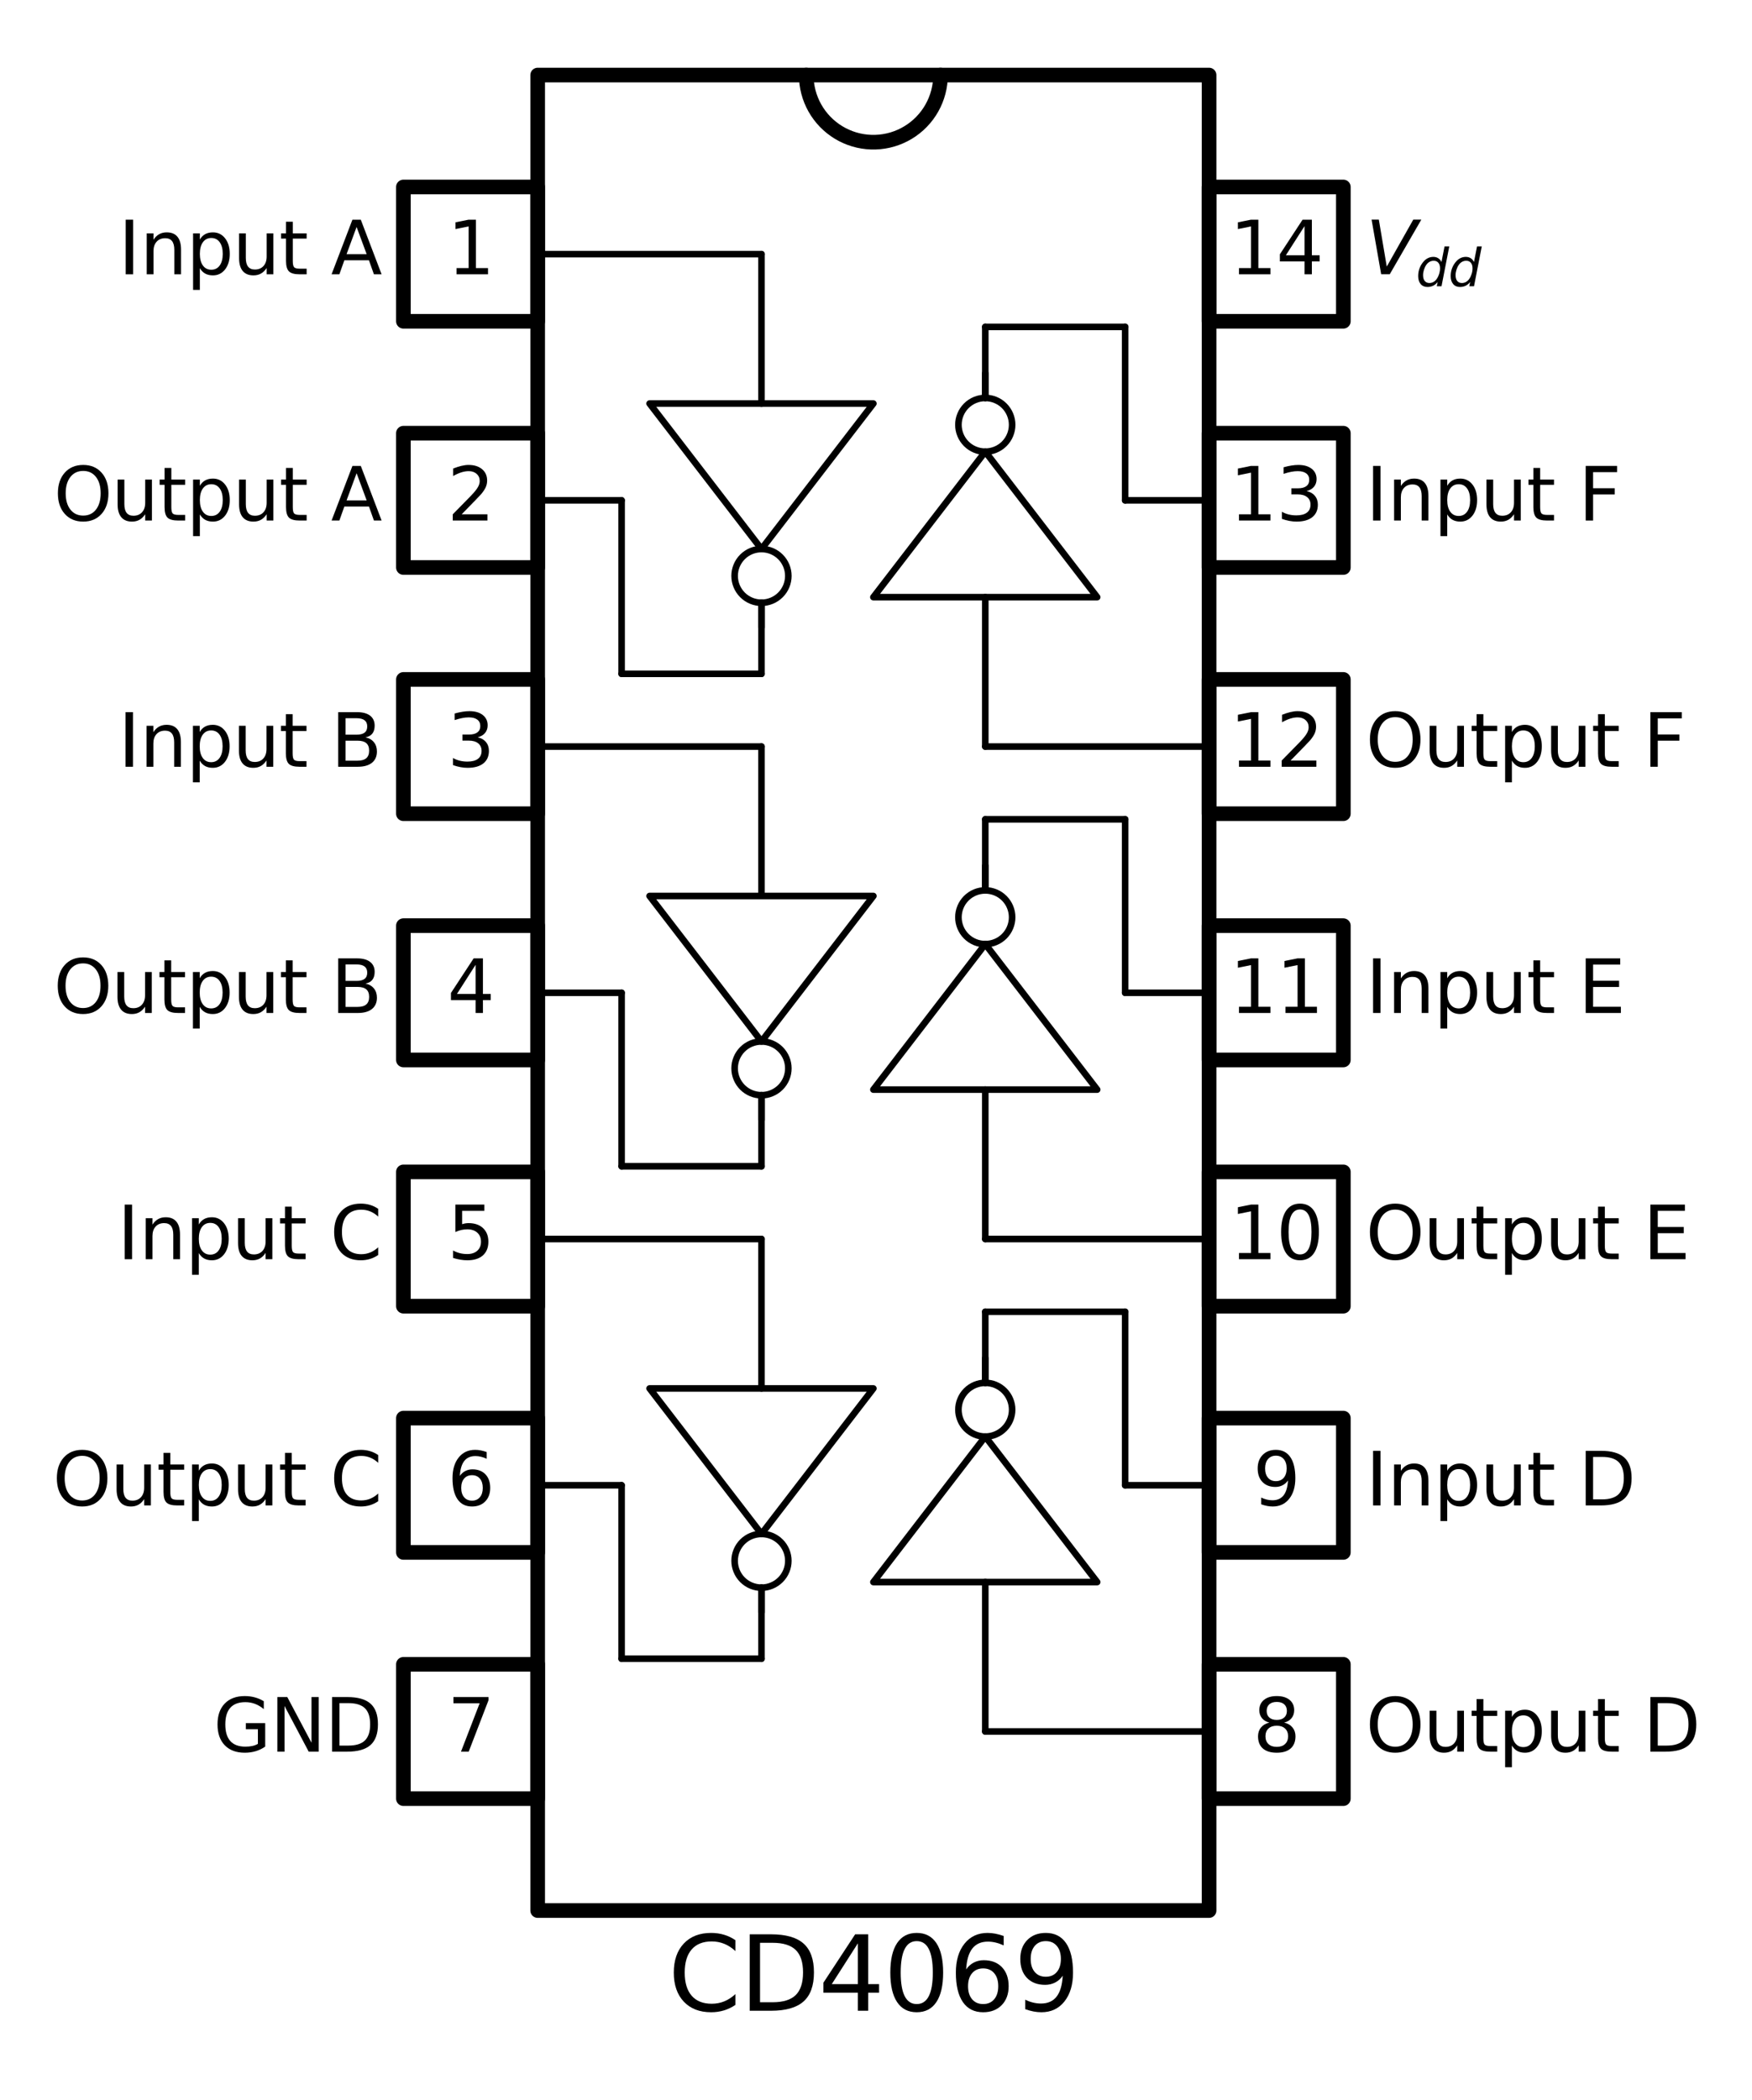 <?xml version="1.0" encoding="utf-8" standalone="no"?>
<!DOCTYPE svg PUBLIC "-//W3C//DTD SVG 1.1//EN"
  "http://www.w3.org/Graphics/SVG/1.1/DTD/svg11.dtd">
<svg height="287.08pt" version="1.1" viewBox="0 0 239.551 287.08" width="239.551pt" xmlns="http://www.w3.org/2000/svg" xmlns:xlink="http://www.w3.org/1999/xlink">
 <defs>
  <style type="text/css">*{stroke-linecap:butt;stroke-linejoin:round;}</style>
 </defs>
 <g id="figure_1">
  <g id="patch_1">
   <path d="M 0 287.08 
L 239.551 287.08 
L 239.551 0 
L 0 0 
z
" style="fill:none;"/>
  </g>
  <g id="axes_1">
   <g id="patch_2">
    <path clip-path="url(#p010626ac17)" d="M 73.517 261.18 
L 165.317 261.18 
L 165.317 10.26 
L 73.517 10.26 
z
" style="fill:none;stroke:#000000;stroke-linecap:round;stroke-width:2;"/>
   </g>
   <g id="patch_3">
    <path clip-path="url(#p010626ac17)" d="M 73.517 245.88 
L 73.517 227.52 
L 55.157 227.52 
L 55.157 245.88 
z
" style="fill:none;stroke:#000000;stroke-linecap:round;stroke-width:2;"/>
   </g>
   <g id="patch_4">
    <path clip-path="url(#p010626ac17)" d="M 165.317 245.88 
L 165.317 227.52 
L 183.677 227.52 
L 183.677 245.88 
z
" style="fill:none;stroke:#000000;stroke-linecap:round;stroke-width:2;"/>
   </g>
   <g id="patch_5">
    <path clip-path="url(#p010626ac17)" d="M 73.517 212.22 
L 73.517 193.86 
L 55.157 193.86 
L 55.157 212.22 
z
" style="fill:none;stroke:#000000;stroke-linecap:round;stroke-width:2;"/>
   </g>
   <g id="patch_6">
    <path clip-path="url(#p010626ac17)" d="M 165.317 212.22 
L 165.317 193.86 
L 183.677 193.86 
L 183.677 212.22 
z
" style="fill:none;stroke:#000000;stroke-linecap:round;stroke-width:2;"/>
   </g>
   <g id="patch_7">
    <path clip-path="url(#p010626ac17)" d="M 73.517 178.56 
L 73.517 160.2 
L 55.157 160.2 
L 55.157 178.56 
z
" style="fill:none;stroke:#000000;stroke-linecap:round;stroke-width:2;"/>
   </g>
   <g id="patch_8">
    <path clip-path="url(#p010626ac17)" d="M 165.317 178.56 
L 165.317 160.2 
L 183.677 160.2 
L 183.677 178.56 
z
" style="fill:none;stroke:#000000;stroke-linecap:round;stroke-width:2;"/>
   </g>
   <g id="patch_9">
    <path clip-path="url(#p010626ac17)" d="M 73.517 144.9 
L 73.517 126.54 
L 55.157 126.54 
L 55.157 144.9 
z
" style="fill:none;stroke:#000000;stroke-linecap:round;stroke-width:2;"/>
   </g>
   <g id="patch_10">
    <path clip-path="url(#p010626ac17)" d="M 165.317 144.9 
L 165.317 126.54 
L 183.677 126.54 
L 183.677 144.9 
z
" style="fill:none;stroke:#000000;stroke-linecap:round;stroke-width:2;"/>
   </g>
   <g id="patch_11">
    <path clip-path="url(#p010626ac17)" d="M 73.517 111.24 
L 73.517 92.88 
L 55.157 92.88 
L 55.157 111.24 
z
" style="fill:none;stroke:#000000;stroke-linecap:round;stroke-width:2;"/>
   </g>
   <g id="patch_12">
    <path clip-path="url(#p010626ac17)" d="M 165.317 111.24 
L 165.317 92.88 
L 183.677 92.88 
L 183.677 111.24 
z
" style="fill:none;stroke:#000000;stroke-linecap:round;stroke-width:2;"/>
   </g>
   <g id="patch_13">
    <path clip-path="url(#p010626ac17)" d="M 73.517 77.58 
L 73.517 59.22 
L 55.157 59.22 
L 55.157 77.58 
z
" style="fill:none;stroke:#000000;stroke-linecap:round;stroke-width:2;"/>
   </g>
   <g id="patch_14">
    <path clip-path="url(#p010626ac17)" d="M 165.317 77.58 
L 165.317 59.22 
L 183.677 59.22 
L 183.677 77.58 
z
" style="fill:none;stroke:#000000;stroke-linecap:round;stroke-width:2;"/>
   </g>
   <g id="patch_15">
    <path clip-path="url(#p010626ac17)" d="M 73.517 43.92 
L 73.517 25.56 
L 55.157 25.56 
L 55.157 43.92 
z
" style="fill:none;stroke:#000000;stroke-linecap:round;stroke-width:2;"/>
   </g>
   <g id="patch_16">
    <path clip-path="url(#p010626ac17)" d="M 165.317 43.92 
L 165.317 25.56 
L 183.677 25.56 
L 183.677 43.92 
z
" style="fill:none;stroke:#000000;stroke-linecap:round;stroke-width:2;"/>
   </g>
   <g id="patch_17">
    <path clip-path="url(#p010626ac17)" d="M 104.117 82.4 
C 105.091 82.4 106.025 82.013 106.713 81.324 
C 107.402 80.635 107.789 79.701 107.789 78.728 
C 107.789 77.754 107.402 76.82 106.713 76.131 
C 106.025 75.442 105.091 75.055 104.117 75.055 
C 103.143 75.055 102.209 75.442 101.52 76.131 
C 100.832 76.82 100.445 77.754 100.445 78.728 
C 100.445 79.701 100.832 80.635 101.52 81.324 
C 102.209 82.013 103.143 82.4 104.117 82.4 
z
" style="fill:none;stroke:#000000;stroke-linejoin:miter;stroke-width:0.9;"/>
   </g>
   <g id="patch_18">
    <path clip-path="url(#p010626ac17)" d="M 104.117 149.72 
C 105.091 149.72 106.025 149.333 106.713 148.644 
C 107.402 147.955 107.789 147.021 107.789 146.048 
C 107.789 145.074 107.402 144.14 106.713 143.451 
C 106.025 142.762 105.091 142.375 104.117 142.375 
C 103.143 142.375 102.209 142.762 101.52 143.451 
C 100.832 144.14 100.445 145.074 100.445 146.048 
C 100.445 147.021 100.832 147.955 101.52 148.644 
C 102.209 149.333 103.143 149.72 104.117 149.72 
z
" style="fill:none;stroke:#000000;stroke-linejoin:miter;stroke-width:0.9;"/>
   </g>
   <g id="patch_19">
    <path clip-path="url(#p010626ac17)" d="M 104.117 217.04 
C 105.091 217.04 106.025 216.653 106.713 215.964 
C 107.402 215.275 107.789 214.341 107.789 213.368 
C 107.789 212.394 107.402 211.46 106.713 210.771 
C 106.025 210.082 105.091 209.696 104.117 209.696 
C 103.143 209.696 102.209 210.082 101.52 210.771 
C 100.832 211.46 100.445 212.394 100.445 213.368 
C 100.445 214.341 100.832 215.275 101.52 215.964 
C 102.209 216.653 103.143 217.04 104.117 217.04 
z
" style="fill:none;stroke:#000000;stroke-linejoin:miter;stroke-width:0.9;"/>
   </g>
   <g id="patch_20">
    <path clip-path="url(#p010626ac17)" d="M 134.717 196.385 
C 135.691 196.385 136.625 195.998 137.313 195.309 
C 138.002 194.62 138.389 193.686 138.389 192.713 
C 138.389 191.739 138.002 190.805 137.313 190.116 
C 136.625 189.427 135.691 189.041 134.717 189.041 
C 133.743 189.041 132.809 189.427 132.12 190.116 
C 131.432 190.805 131.045 191.739 131.045 192.713 
C 131.045 193.686 131.432 194.62 132.12 195.309 
C 132.809 195.998 133.743 196.385 134.717 196.385 
z
" style="fill:none;stroke:#000000;stroke-linejoin:miter;stroke-width:0.9;"/>
   </g>
   <g id="patch_21">
    <path clip-path="url(#p010626ac17)" d="M 134.717 129.065 
C 135.691 129.065 136.625 128.678 137.313 127.989 
C 138.002 127.3 138.389 126.366 138.389 125.392 
C 138.389 124.419 138.002 123.485 137.313 122.796 
C 136.625 122.107 135.691 121.721 134.717 121.721 
C 133.743 121.721 132.809 122.107 132.12 122.796 
C 131.432 123.485 131.045 124.419 131.045 125.392 
C 131.045 126.366 131.432 127.3 132.12 127.989 
C 132.809 128.678 133.743 129.065 134.717 129.065 
z
" style="fill:none;stroke:#000000;stroke-linejoin:miter;stroke-width:0.9;"/>
   </g>
   <g id="patch_22">
    <path clip-path="url(#p010626ac17)" d="M 134.717 61.745 
C 135.691 61.745 136.625 61.358 137.313 60.669 
C 138.002 59.98 138.389 59.046 138.389 58.072 
C 138.389 57.099 138.002 56.165 137.313 55.476 
C 136.625 54.787 135.691 54.401 134.717 54.401 
C 133.743 54.401 132.809 54.787 132.12 55.476 
C 131.432 56.165 131.045 57.099 131.045 58.072 
C 131.045 59.046 131.432 59.98 132.12 60.669 
C 132.809 61.358 133.743 61.745 134.717 61.745 
z
" style="fill:none;stroke:#000000;stroke-linejoin:miter;stroke-width:0.9;"/>
   </g>
   <g id="line2d_1">
    <path clip-path="url(#p010626ac17)" d="M 110.237 10.26 
L 110.256 10.848 
L 110.312 11.434 
L 110.406 12.015 
L 110.537 12.589 
L 110.705 13.153 
L 110.908 13.705 
L 111.146 14.243 
L 111.418 14.765 
L 111.723 15.268 
L 112.06 15.751 
L 112.427 16.211 
L 112.822 16.646 
L 113.245 17.056 
L 113.693 17.437 
L 114.165 17.789 
L 114.658 18.11 
L 115.171 18.399 
L 115.701 18.654 
L 116.246 18.875 
L 116.805 19.061 
L 117.374 19.21 
L 117.952 19.322 
L 118.535 19.398 
L 119.123 19.435 
L 119.711 19.435 
L 120.298 19.398 
L 120.882 19.322 
L 121.46 19.21 
L 122.029 19.061 
L 122.587 18.875 
L 123.133 18.654 
L 123.663 18.399 
L 124.176 18.11 
L 124.669 17.789 
L 125.141 17.437 
L 125.589 17.056 
L 126.011 16.646 
L 126.407 16.211 
L 126.774 15.751 
L 127.111 15.268 
L 127.416 14.765 
L 127.688 14.243 
L 127.926 13.705 
L 128.129 13.153 
L 128.297 12.589 
L 128.428 12.015 
L 128.522 11.434 
L 128.578 10.848 
L 128.597 10.26 
" style="fill:none;stroke:#000000;stroke-linecap:round;stroke-width:2;"/>
   </g>
   <g id="line2d_2">
    <path clip-path="url(#p010626ac17)" d="M 73.517 34.74 
L 88.817 34.74 
L 104.117 34.74 
" style="fill:none;stroke:#000000;stroke-linecap:round;stroke-width:0.9;"/>
   </g>
   <g id="line2d_3">
    <path clip-path="url(#p010626ac17)" d="M 104.117 34.74 
L 104.117 44.456 
L 104.117 55.166 
M 104.117 82.4 
L 104.117 92.115 
" style="fill:none;stroke:#000000;stroke-linecap:round;stroke-width:0.9;"/>
   </g>
   <g id="line2d_4">
    <path clip-path="url(#p010626ac17)" d="M 104.117 82.4 
L 104.117 85.766 
" style="fill:none;stroke:#000000;stroke-linecap:round;stroke-width:0.9;"/>
   </g>
   <g id="line2d_5">
    <path clip-path="url(#p010626ac17)" d="M 104.117 55.166 
L 88.817 55.166 
L 104.117 75.055 
L 119.417 55.166 
L 104.117 55.166 
" style="fill:none;stroke:#000000;stroke-linecap:round;stroke-width:0.9;"/>
   </g>
   <g id="line2d_6">
    <path clip-path="url(#p010626ac17)" d="M 104.117 92.115 
L 94.554 92.115 
L 84.992 92.115 
" style="fill:none;stroke:#000000;stroke-linecap:round;stroke-width:0.9;"/>
   </g>
   <g id="line2d_7">
    <path clip-path="url(#p010626ac17)" d="M 84.992 92.115 
L 84.992 80.257 
L 84.992 68.4 
" style="fill:none;stroke:#000000;stroke-linecap:round;stroke-width:0.9;"/>
   </g>
   <g id="line2d_8">
    <path clip-path="url(#p010626ac17)" d="M 84.992 68.4 
L 79.254 68.4 
L 73.517 68.4 
" style="fill:none;stroke:#000000;stroke-linecap:round;stroke-width:0.9;"/>
   </g>
   <g id="line2d_9">
    <path clip-path="url(#p010626ac17)" d="M 73.517 102.06 
L 88.817 102.06 
L 104.117 102.06 
" style="fill:none;stroke:#000000;stroke-linecap:round;stroke-width:0.9;"/>
   </g>
   <g id="line2d_10">
    <path clip-path="url(#p010626ac17)" d="M 104.117 102.06 
L 104.117 111.775 
L 104.117 122.486 
M 104.117 149.72 
L 104.117 159.435 
" style="fill:none;stroke:#000000;stroke-linecap:round;stroke-width:0.9;"/>
   </g>
   <g id="line2d_11">
    <path clip-path="url(#p010626ac17)" d="M 104.117 149.72 
L 104.117 153.085 
" style="fill:none;stroke:#000000;stroke-linecap:round;stroke-width:0.9;"/>
   </g>
   <g id="line2d_12">
    <path clip-path="url(#p010626ac17)" d="M 104.117 122.486 
L 88.817 122.486 
L 104.117 142.375 
L 119.417 122.486 
L 104.117 122.486 
" style="fill:none;stroke:#000000;stroke-linecap:round;stroke-width:0.9;"/>
   </g>
   <g id="line2d_13">
    <path clip-path="url(#p010626ac17)" d="M 104.117 159.435 
L 94.554 159.435 
L 84.992 159.435 
" style="fill:none;stroke:#000000;stroke-linecap:round;stroke-width:0.9;"/>
   </g>
   <g id="line2d_14">
    <path clip-path="url(#p010626ac17)" d="M 84.992 159.435 
L 84.992 147.577 
L 84.992 135.72 
" style="fill:none;stroke:#000000;stroke-linecap:round;stroke-width:0.9;"/>
   </g>
   <g id="line2d_15">
    <path clip-path="url(#p010626ac17)" d="M 84.992 135.72 
L 79.254 135.72 
L 73.517 135.72 
" style="fill:none;stroke:#000000;stroke-linecap:round;stroke-width:0.9;"/>
   </g>
   <g id="line2d_16">
    <path clip-path="url(#p010626ac17)" d="M 73.517 169.38 
L 88.817 169.38 
L 104.117 169.38 
" style="fill:none;stroke:#000000;stroke-linecap:round;stroke-width:0.9;"/>
   </g>
   <g id="line2d_17">
    <path clip-path="url(#p010626ac17)" d="M 104.117 169.38 
L 104.117 179.095 
L 104.117 189.805 
M 104.117 217.04 
L 104.117 226.755 
" style="fill:none;stroke:#000000;stroke-linecap:round;stroke-width:0.9;"/>
   </g>
   <g id="line2d_18">
    <path clip-path="url(#p010626ac17)" d="M 104.117 217.04 
L 104.117 220.405 
" style="fill:none;stroke:#000000;stroke-linecap:round;stroke-width:0.9;"/>
   </g>
   <g id="line2d_19">
    <path clip-path="url(#p010626ac17)" d="M 104.117 189.805 
L 88.817 189.805 
L 104.117 209.696 
L 119.417 189.805 
L 104.117 189.805 
" style="fill:none;stroke:#000000;stroke-linecap:round;stroke-width:0.9;"/>
   </g>
   <g id="line2d_20">
    <path clip-path="url(#p010626ac17)" d="M 104.117 226.755 
L 94.554 226.755 
L 84.992 226.755 
" style="fill:none;stroke:#000000;stroke-linecap:round;stroke-width:0.9;"/>
   </g>
   <g id="line2d_21">
    <path clip-path="url(#p010626ac17)" d="M 84.992 226.755 
L 84.992 214.898 
L 84.992 203.04 
" style="fill:none;stroke:#000000;stroke-linecap:round;stroke-width:0.9;"/>
   </g>
   <g id="line2d_22">
    <path clip-path="url(#p010626ac17)" d="M 84.992 203.04 
L 79.254 203.04 
L 73.517 203.04 
" style="fill:none;stroke:#000000;stroke-linecap:round;stroke-width:0.9;"/>
   </g>
   <g id="line2d_23">
    <path clip-path="url(#p010626ac17)" d="M 165.317 236.7 
L 150.017 236.7 
L 134.717 236.7 
" style="fill:none;stroke:#000000;stroke-linecap:round;stroke-width:0.9;"/>
   </g>
   <g id="line2d_24">
    <path clip-path="url(#p010626ac17)" d="M 134.717 236.7 
L 134.717 226.984 
L 134.717 216.274 
M 134.717 189.041 
L 134.717 179.325 
" style="fill:none;stroke:#000000;stroke-linecap:round;stroke-width:0.9;"/>
   </g>
   <g id="line2d_25">
    <path clip-path="url(#p010626ac17)" d="M 134.717 189.041 
L 134.717 185.674 
" style="fill:none;stroke:#000000;stroke-linecap:round;stroke-width:0.9;"/>
   </g>
   <g id="line2d_26">
    <path clip-path="url(#p010626ac17)" d="M 134.717 216.274 
L 150.017 216.274 
L 134.717 196.385 
L 119.417 216.274 
L 134.717 216.274 
" style="fill:none;stroke:#000000;stroke-linecap:round;stroke-width:0.9;"/>
   </g>
   <g id="line2d_27">
    <path clip-path="url(#p010626ac17)" d="M 134.717 179.325 
L 144.279 179.325 
L 153.842 179.325 
" style="fill:none;stroke:#000000;stroke-linecap:round;stroke-width:0.9;"/>
   </g>
   <g id="line2d_28">
    <path clip-path="url(#p010626ac17)" d="M 153.842 179.325 
L 153.842 191.183 
L 153.842 203.04 
" style="fill:none;stroke:#000000;stroke-linecap:round;stroke-width:0.9;"/>
   </g>
   <g id="line2d_29">
    <path clip-path="url(#p010626ac17)" d="M 153.842 203.04 
L 159.579 203.04 
L 165.317 203.04 
" style="fill:none;stroke:#000000;stroke-linecap:round;stroke-width:0.9;"/>
   </g>
   <g id="line2d_30">
    <path clip-path="url(#p010626ac17)" d="M 165.317 169.38 
L 150.017 169.38 
L 134.717 169.38 
" style="fill:none;stroke:#000000;stroke-linecap:round;stroke-width:0.9;"/>
   </g>
   <g id="line2d_31">
    <path clip-path="url(#p010626ac17)" d="M 134.717 169.38 
L 134.717 159.665 
L 134.717 148.954 
M 134.717 121.721 
L 134.717 112.005 
" style="fill:none;stroke:#000000;stroke-linecap:round;stroke-width:0.9;"/>
   </g>
   <g id="line2d_32">
    <path clip-path="url(#p010626ac17)" d="M 134.717 121.721 
L 134.717 118.355 
" style="fill:none;stroke:#000000;stroke-linecap:round;stroke-width:0.9;"/>
   </g>
   <g id="line2d_33">
    <path clip-path="url(#p010626ac17)" d="M 134.717 148.954 
L 150.017 148.954 
L 134.717 129.065 
L 119.417 148.954 
L 134.717 148.954 
" style="fill:none;stroke:#000000;stroke-linecap:round;stroke-width:0.9;"/>
   </g>
   <g id="line2d_34">
    <path clip-path="url(#p010626ac17)" d="M 134.717 112.005 
L 144.279 112.005 
L 153.842 112.005 
" style="fill:none;stroke:#000000;stroke-linecap:round;stroke-width:0.9;"/>
   </g>
   <g id="line2d_35">
    <path clip-path="url(#p010626ac17)" d="M 153.842 112.005 
L 153.842 123.862 
L 153.842 135.72 
" style="fill:none;stroke:#000000;stroke-linecap:round;stroke-width:0.9;"/>
   </g>
   <g id="line2d_36">
    <path clip-path="url(#p010626ac17)" d="M 153.842 135.72 
L 159.579 135.72 
L 165.317 135.72 
" style="fill:none;stroke:#000000;stroke-linecap:round;stroke-width:0.9;"/>
   </g>
   <g id="line2d_37">
    <path clip-path="url(#p010626ac17)" d="M 165.317 102.06 
L 150.017 102.06 
L 134.717 102.06 
" style="fill:none;stroke:#000000;stroke-linecap:round;stroke-width:0.9;"/>
   </g>
   <g id="line2d_38">
    <path clip-path="url(#p010626ac17)" d="M 134.717 102.06 
L 134.717 92.344 
L 134.717 81.635 
M 134.717 54.401 
L 134.717 44.685 
" style="fill:none;stroke:#000000;stroke-linecap:round;stroke-width:0.9;"/>
   </g>
   <g id="line2d_39">
    <path clip-path="url(#p010626ac17)" d="M 134.717 54.401 
L 134.717 51.035 
" style="fill:none;stroke:#000000;stroke-linecap:round;stroke-width:0.9;"/>
   </g>
   <g id="line2d_40">
    <path clip-path="url(#p010626ac17)" d="M 134.717 81.635 
L 150.017 81.635 
L 134.717 61.745 
L 119.417 81.635 
L 134.717 81.635 
" style="fill:none;stroke:#000000;stroke-linecap:round;stroke-width:0.9;"/>
   </g>
   <g id="line2d_41">
    <path clip-path="url(#p010626ac17)" d="M 134.717 44.685 
L 144.279 44.685 
L 153.842 44.685 
" style="fill:none;stroke:#000000;stroke-linecap:round;stroke-width:0.9;"/>
   </g>
   <g id="line2d_42">
    <path clip-path="url(#p010626ac17)" d="M 153.842 44.685 
L 153.842 56.542 
L 153.842 68.4 
" style="fill:none;stroke:#000000;stroke-linecap:round;stroke-width:0.9;"/>
   </g>
   <g id="line2d_43">
    <path clip-path="url(#p010626ac17)" d="M 153.842 68.4 
L 159.579 68.4 
L 165.317 68.4 
" style="fill:none;stroke:#000000;stroke-linecap:round;stroke-width:0.9;"/>
   </g>
   <g id="text_1">
    <!-- 7 -->
    <g transform="translate(61.156 239.459)scale(0.1 -0.1)">
     <defs>
      <path d="M 525 4666 
L 3525 4666 
L 3525 4397 
L 1831 0 
L 1172 0 
L 2766 4134 
L 525 4134 
L 525 4666 
z
" id="DejaVuSans-37" transform="scale(0.016)"/>
     </defs>
     <use xlink:href="#DejaVuSans-37"/>
    </g>
   </g>
   <g id="text_2">
    <!-- 8 -->
    <g transform="translate(171.316 239.459)scale(0.1 -0.1)">
     <defs>
      <path d="M 2034 2216 
Q 1584 2216 1326 1975 
Q 1069 1734 1069 1313 
Q 1069 891 1326 650 
Q 1584 409 2034 409 
Q 2484 409 2743 651 
Q 3003 894 3003 1313 
Q 3003 1734 2745 1975 
Q 2488 2216 2034 2216 
z
M 1403 2484 
Q 997 2584 770 2862 
Q 544 3141 544 3541 
Q 544 4100 942 4425 
Q 1341 4750 2034 4750 
Q 2731 4750 3128 4425 
Q 3525 4100 3525 3541 
Q 3525 3141 3298 2862 
Q 3072 2584 2669 2484 
Q 3125 2378 3379 2068 
Q 3634 1759 3634 1313 
Q 3634 634 3220 271 
Q 2806 -91 2034 -91 
Q 1263 -91 848 271 
Q 434 634 434 1313 
Q 434 1759 690 2068 
Q 947 2378 1403 2484 
z
M 1172 3481 
Q 1172 3119 1398 2916 
Q 1625 2713 2034 2713 
Q 2441 2713 2670 2916 
Q 2900 3119 2900 3481 
Q 2900 3844 2670 4047 
Q 2441 4250 2034 4250 
Q 1625 4250 1398 4047 
Q 1172 3844 1172 3481 
z
" id="DejaVuSans-38" transform="scale(0.016)"/>
     </defs>
     <use xlink:href="#DejaVuSans-38"/>
    </g>
   </g>
   <g id="text_3">
    <!-- 6 -->
    <g transform="translate(61.156 205.799)scale(0.1 -0.1)">
     <defs>
      <path d="M 2113 2584 
Q 1688 2584 1439 2293 
Q 1191 2003 1191 1497 
Q 1191 994 1439 701 
Q 1688 409 2113 409 
Q 2538 409 2786 701 
Q 3034 994 3034 1497 
Q 3034 2003 2786 2293 
Q 2538 2584 2113 2584 
z
M 3366 4563 
L 3366 3988 
Q 3128 4100 2886 4159 
Q 2644 4219 2406 4219 
Q 1781 4219 1451 3797 
Q 1122 3375 1075 2522 
Q 1259 2794 1537 2939 
Q 1816 3084 2150 3084 
Q 2853 3084 3261 2657 
Q 3669 2231 3669 1497 
Q 3669 778 3244 343 
Q 2819 -91 2113 -91 
Q 1303 -91 875 529 
Q 447 1150 447 2328 
Q 447 3434 972 4092 
Q 1497 4750 2381 4750 
Q 2619 4750 2861 4703 
Q 3103 4656 3366 4563 
z
" id="DejaVuSans-36" transform="scale(0.016)"/>
     </defs>
     <use xlink:href="#DejaVuSans-36"/>
    </g>
   </g>
   <g id="text_4">
    <!-- 9 -->
    <g transform="translate(171.316 205.799)scale(0.1 -0.1)">
     <defs>
      <path d="M 703 97 
L 703 672 
Q 941 559 1184 500 
Q 1428 441 1663 441 
Q 2288 441 2617 861 
Q 2947 1281 2994 2138 
Q 2813 1869 2534 1725 
Q 2256 1581 1919 1581 
Q 1219 1581 811 2004 
Q 403 2428 403 3163 
Q 403 3881 828 4315 
Q 1253 4750 1959 4750 
Q 2769 4750 3195 4129 
Q 3622 3509 3622 2328 
Q 3622 1225 3098 567 
Q 2575 -91 1691 -91 
Q 1453 -91 1209 -44 
Q 966 3 703 97 
z
M 1959 2075 
Q 2384 2075 2632 2365 
Q 2881 2656 2881 3163 
Q 2881 3666 2632 3958 
Q 2384 4250 1959 4250 
Q 1534 4250 1286 3958 
Q 1038 3666 1038 3163 
Q 1038 2656 1286 2365 
Q 1534 2075 1959 2075 
z
" id="DejaVuSans-39" transform="scale(0.016)"/>
     </defs>
     <use xlink:href="#DejaVuSans-39"/>
    </g>
   </g>
   <g id="text_5">
    <!-- 5 -->
    <g transform="translate(61.156 172.139)scale(0.1 -0.1)">
     <defs>
      <path d="M 691 4666 
L 3169 4666 
L 3169 4134 
L 1269 4134 
L 1269 2991 
Q 1406 3038 1543 3061 
Q 1681 3084 1819 3084 
Q 2600 3084 3056 2656 
Q 3513 2228 3513 1497 
Q 3513 744 3044 326 
Q 2575 -91 1722 -91 
Q 1428 -91 1123 -41 
Q 819 9 494 109 
L 494 744 
Q 775 591 1075 516 
Q 1375 441 1709 441 
Q 2250 441 2565 725 
Q 2881 1009 2881 1497 
Q 2881 1984 2565 2268 
Q 2250 2553 1709 2553 
Q 1456 2553 1204 2497 
Q 953 2441 691 2322 
L 691 4666 
z
" id="DejaVuSans-35" transform="scale(0.016)"/>
     </defs>
     <use xlink:href="#DejaVuSans-35"/>
    </g>
   </g>
   <g id="text_6">
    <!-- 10 -->
    <g transform="translate(168.134 172.139)scale(0.1 -0.1)">
     <defs>
      <path d="M 794 531 
L 1825 531 
L 1825 4091 
L 703 3866 
L 703 4441 
L 1819 4666 
L 2450 4666 
L 2450 531 
L 3481 531 
L 3481 0 
L 794 0 
L 794 531 
z
" id="DejaVuSans-31" transform="scale(0.016)"/>
      <path d="M 2034 4250 
Q 1547 4250 1301 3770 
Q 1056 3291 1056 2328 
Q 1056 1369 1301 889 
Q 1547 409 2034 409 
Q 2525 409 2770 889 
Q 3016 1369 3016 2328 
Q 3016 3291 2770 3770 
Q 2525 4250 2034 4250 
z
M 2034 4750 
Q 2819 4750 3233 4129 
Q 3647 3509 3647 2328 
Q 3647 1150 3233 529 
Q 2819 -91 2034 -91 
Q 1250 -91 836 529 
Q 422 1150 422 2328 
Q 422 3509 836 4129 
Q 1250 4750 2034 4750 
z
" id="DejaVuSans-30" transform="scale(0.016)"/>
     </defs>
     <use xlink:href="#DejaVuSans-31"/>
     <use x="63.623" xlink:href="#DejaVuSans-30"/>
    </g>
   </g>
   <g id="text_7">
    <!-- 4 -->
    <g transform="translate(61.156 138.479)scale(0.1 -0.1)">
     <defs>
      <path d="M 2419 4116 
L 825 1625 
L 2419 1625 
L 2419 4116 
z
M 2253 4666 
L 3047 4666 
L 3047 1625 
L 3713 1625 
L 3713 1100 
L 3047 1100 
L 3047 0 
L 2419 0 
L 2419 1100 
L 313 1100 
L 313 1709 
L 2253 4666 
z
" id="DejaVuSans-34" transform="scale(0.016)"/>
     </defs>
     <use xlink:href="#DejaVuSans-34"/>
    </g>
   </g>
   <g id="text_8">
    <!-- 11 -->
    <g transform="translate(168.134 138.479)scale(0.1 -0.1)">
     <use xlink:href="#DejaVuSans-31"/>
     <use x="63.623" xlink:href="#DejaVuSans-31"/>
    </g>
   </g>
   <g id="text_9">
    <!-- 3 -->
    <g transform="translate(61.156 104.819)scale(0.1 -0.1)">
     <defs>
      <path d="M 2597 2516 
Q 3050 2419 3304 2112 
Q 3559 1806 3559 1356 
Q 3559 666 3084 287 
Q 2609 -91 1734 -91 
Q 1441 -91 1130 -33 
Q 819 25 488 141 
L 488 750 
Q 750 597 1062 519 
Q 1375 441 1716 441 
Q 2309 441 2620 675 
Q 2931 909 2931 1356 
Q 2931 1769 2642 2001 
Q 2353 2234 1838 2234 
L 1294 2234 
L 1294 2753 
L 1863 2753 
Q 2328 2753 2575 2939 
Q 2822 3125 2822 3475 
Q 2822 3834 2567 4026 
Q 2313 4219 1838 4219 
Q 1578 4219 1281 4162 
Q 984 4106 628 3988 
L 628 4550 
Q 988 4650 1302 4700 
Q 1616 4750 1894 4750 
Q 2613 4750 3031 4423 
Q 3450 4097 3450 3541 
Q 3450 3153 3228 2886 
Q 3006 2619 2597 2516 
z
" id="DejaVuSans-33" transform="scale(0.016)"/>
     </defs>
     <use xlink:href="#DejaVuSans-33"/>
    </g>
   </g>
   <g id="text_10">
    <!-- 12 -->
    <g transform="translate(168.134 104.819)scale(0.1 -0.1)">
     <defs>
      <path d="M 1228 531 
L 3431 531 
L 3431 0 
L 469 0 
L 469 531 
Q 828 903 1448 1529 
Q 2069 2156 2228 2338 
Q 2531 2678 2651 2914 
Q 2772 3150 2772 3378 
Q 2772 3750 2511 3984 
Q 2250 4219 1831 4219 
Q 1534 4219 1204 4116 
Q 875 4013 500 3803 
L 500 4441 
Q 881 4594 1212 4672 
Q 1544 4750 1819 4750 
Q 2544 4750 2975 4387 
Q 3406 4025 3406 3419 
Q 3406 3131 3298 2873 
Q 3191 2616 2906 2266 
Q 2828 2175 2409 1742 
Q 1991 1309 1228 531 
z
" id="DejaVuSans-32" transform="scale(0.016)"/>
     </defs>
     <use xlink:href="#DejaVuSans-31"/>
     <use x="63.623" xlink:href="#DejaVuSans-32"/>
    </g>
   </g>
   <g id="text_11">
    <!-- 2 -->
    <g transform="translate(61.156 71.159)scale(0.1 -0.1)">
     <use xlink:href="#DejaVuSans-32"/>
    </g>
   </g>
   <g id="text_12">
    <!-- 13 -->
    <g transform="translate(168.134 71.159)scale(0.1 -0.1)">
     <use xlink:href="#DejaVuSans-31"/>
     <use x="63.623" xlink:href="#DejaVuSans-33"/>
    </g>
   </g>
   <g id="text_13">
    <!-- 1 -->
    <g transform="translate(61.156 37.499)scale(0.1 -0.1)">
     <use xlink:href="#DejaVuSans-31"/>
    </g>
   </g>
   <g id="text_14">
    <!-- 14 -->
    <g transform="translate(168.134 37.499)scale(0.1 -0.1)">
     <use xlink:href="#DejaVuSans-31"/>
     <use x="63.623" xlink:href="#DejaVuSans-34"/>
    </g>
   </g>
   <g id="text_15">
    <!-- Input A -->
    <g transform="translate(16.184 37.499)scale(0.1 -0.1)">
     <defs>
      <path d="M 628 4666 
L 1259 4666 
L 1259 0 
L 628 0 
L 628 4666 
z
" id="DejaVuSans-49" transform="scale(0.016)"/>
      <path d="M 3513 2113 
L 3513 0 
L 2938 0 
L 2938 2094 
Q 2938 2591 2744 2837 
Q 2550 3084 2163 3084 
Q 1697 3084 1428 2787 
Q 1159 2491 1159 1978 
L 1159 0 
L 581 0 
L 581 3500 
L 1159 3500 
L 1159 2956 
Q 1366 3272 1645 3428 
Q 1925 3584 2291 3584 
Q 2894 3584 3203 3211 
Q 3513 2838 3513 2113 
z
" id="DejaVuSans-6e" transform="scale(0.016)"/>
      <path d="M 1159 525 
L 1159 -1331 
L 581 -1331 
L 581 3500 
L 1159 3500 
L 1159 2969 
Q 1341 3281 1617 3432 
Q 1894 3584 2278 3584 
Q 2916 3584 3314 3078 
Q 3713 2572 3713 1747 
Q 3713 922 3314 415 
Q 2916 -91 2278 -91 
Q 1894 -91 1617 61 
Q 1341 213 1159 525 
z
M 3116 1747 
Q 3116 2381 2855 2742 
Q 2594 3103 2138 3103 
Q 1681 3103 1420 2742 
Q 1159 2381 1159 1747 
Q 1159 1113 1420 752 
Q 1681 391 2138 391 
Q 2594 391 2855 752 
Q 3116 1113 3116 1747 
z
" id="DejaVuSans-70" transform="scale(0.016)"/>
      <path d="M 544 1381 
L 544 3500 
L 1119 3500 
L 1119 1403 
Q 1119 906 1312 657 
Q 1506 409 1894 409 
Q 2359 409 2629 706 
Q 2900 1003 2900 1516 
L 2900 3500 
L 3475 3500 
L 3475 0 
L 2900 0 
L 2900 538 
Q 2691 219 2414 64 
Q 2138 -91 1772 -91 
Q 1169 -91 856 284 
Q 544 659 544 1381 
z
M 1991 3584 
L 1991 3584 
z
" id="DejaVuSans-75" transform="scale(0.016)"/>
      <path d="M 1172 4494 
L 1172 3500 
L 2356 3500 
L 2356 3053 
L 1172 3053 
L 1172 1153 
Q 1172 725 1289 603 
Q 1406 481 1766 481 
L 2356 481 
L 2356 0 
L 1766 0 
Q 1100 0 847 248 
Q 594 497 594 1153 
L 594 3053 
L 172 3053 
L 172 3500 
L 594 3500 
L 594 4494 
L 1172 4494 
z
" id="DejaVuSans-74" transform="scale(0.016)"/>
      <path id="DejaVuSans-20" transform="scale(0.016)"/>
      <path d="M 2188 4044 
L 1331 1722 
L 3047 1722 
L 2188 4044 
z
M 1831 4666 
L 2547 4666 
L 4325 0 
L 3669 0 
L 3244 1197 
L 1141 1197 
L 716 0 
L 50 0 
L 1831 4666 
z
" id="DejaVuSans-41" transform="scale(0.016)"/>
     </defs>
     <use xlink:href="#DejaVuSans-49"/>
     <use x="29.492" xlink:href="#DejaVuSans-6e"/>
     <use x="92.871" xlink:href="#DejaVuSans-70"/>
     <use x="156.348" xlink:href="#DejaVuSans-75"/>
     <use x="219.727" xlink:href="#DejaVuSans-74"/>
     <use x="258.936" xlink:href="#DejaVuSans-20"/>
     <use x="290.723" xlink:href="#DejaVuSans-41"/>
    </g>
   </g>
   <g id="text_16">
    <!-- Output A -->
    <g transform="translate(7.342 71.159)scale(0.1 -0.1)">
     <defs>
      <path d="M 2522 4238 
Q 1834 4238 1429 3725 
Q 1025 3213 1025 2328 
Q 1025 1447 1429 934 
Q 1834 422 2522 422 
Q 3209 422 3611 934 
Q 4013 1447 4013 2328 
Q 4013 3213 3611 3725 
Q 3209 4238 2522 4238 
z
M 2522 4750 
Q 3503 4750 4090 4092 
Q 4678 3434 4678 2328 
Q 4678 1225 4090 567 
Q 3503 -91 2522 -91 
Q 1538 -91 948 565 
Q 359 1222 359 2328 
Q 359 3434 948 4092 
Q 1538 4750 2522 4750 
z
" id="DejaVuSans-4f" transform="scale(0.016)"/>
     </defs>
     <use xlink:href="#DejaVuSans-4f"/>
     <use x="78.711" xlink:href="#DejaVuSans-75"/>
     <use x="142.09" xlink:href="#DejaVuSans-74"/>
     <use x="181.299" xlink:href="#DejaVuSans-70"/>
     <use x="244.775" xlink:href="#DejaVuSans-75"/>
     <use x="308.154" xlink:href="#DejaVuSans-74"/>
     <use x="347.363" xlink:href="#DejaVuSans-20"/>
     <use x="379.15" xlink:href="#DejaVuSans-41"/>
    </g>
   </g>
   <g id="text_17">
    <!-- Input B -->
    <g transform="translate(16.164 104.819)scale(0.1 -0.1)">
     <defs>
      <path d="M 1259 2228 
L 1259 519 
L 2272 519 
Q 2781 519 3026 730 
Q 3272 941 3272 1375 
Q 3272 1813 3026 2020 
Q 2781 2228 2272 2228 
L 1259 2228 
z
M 1259 4147 
L 1259 2741 
L 2194 2741 
Q 2656 2741 2882 2914 
Q 3109 3088 3109 3444 
Q 3109 3797 2882 3972 
Q 2656 4147 2194 4147 
L 1259 4147 
z
M 628 4666 
L 2241 4666 
Q 2963 4666 3353 4366 
Q 3744 4066 3744 3513 
Q 3744 3084 3544 2831 
Q 3344 2578 2956 2516 
Q 3422 2416 3680 2098 
Q 3938 1781 3938 1306 
Q 3938 681 3513 340 
Q 3088 0 2303 0 
L 628 0 
L 628 4666 
z
" id="DejaVuSans-42" transform="scale(0.016)"/>
     </defs>
     <use xlink:href="#DejaVuSans-49"/>
     <use x="29.492" xlink:href="#DejaVuSans-6e"/>
     <use x="92.871" xlink:href="#DejaVuSans-70"/>
     <use x="156.348" xlink:href="#DejaVuSans-75"/>
     <use x="219.727" xlink:href="#DejaVuSans-74"/>
     <use x="258.936" xlink:href="#DejaVuSans-20"/>
     <use x="290.723" xlink:href="#DejaVuSans-42"/>
    </g>
   </g>
   <g id="text_18">
    <!-- Output B -->
    <g transform="translate(7.322 138.479)scale(0.1 -0.1)">
     <use xlink:href="#DejaVuSans-4f"/>
     <use x="78.711" xlink:href="#DejaVuSans-75"/>
     <use x="142.09" xlink:href="#DejaVuSans-74"/>
     <use x="181.299" xlink:href="#DejaVuSans-70"/>
     <use x="244.775" xlink:href="#DejaVuSans-75"/>
     <use x="308.154" xlink:href="#DejaVuSans-74"/>
     <use x="347.363" xlink:href="#DejaVuSans-20"/>
     <use x="379.15" xlink:href="#DejaVuSans-42"/>
    </g>
   </g>
   <g id="text_19">
    <!-- Input C -->
    <g transform="translate(16.042 172.139)scale(0.1 -0.1)">
     <defs>
      <path d="M 4122 4306 
L 4122 3641 
Q 3803 3938 3442 4084 
Q 3081 4231 2675 4231 
Q 1875 4231 1450 3742 
Q 1025 3253 1025 2328 
Q 1025 1406 1450 917 
Q 1875 428 2675 428 
Q 3081 428 3442 575 
Q 3803 722 4122 1019 
L 4122 359 
Q 3791 134 3420 21 
Q 3050 -91 2638 -91 
Q 1578 -91 968 557 
Q 359 1206 359 2328 
Q 359 3453 968 4101 
Q 1578 4750 2638 4750 
Q 3056 4750 3426 4639 
Q 3797 4528 4122 4306 
z
" id="DejaVuSans-43" transform="scale(0.016)"/>
     </defs>
     <use xlink:href="#DejaVuSans-49"/>
     <use x="29.492" xlink:href="#DejaVuSans-6e"/>
     <use x="92.871" xlink:href="#DejaVuSans-70"/>
     <use x="156.348" xlink:href="#DejaVuSans-75"/>
     <use x="219.727" xlink:href="#DejaVuSans-74"/>
     <use x="258.936" xlink:href="#DejaVuSans-20"/>
     <use x="290.723" xlink:href="#DejaVuSans-43"/>
    </g>
   </g>
   <g id="text_20">
    <!-- Output C -->
    <g transform="translate(7.2 205.799)scale(0.1 -0.1)">
     <use xlink:href="#DejaVuSans-4f"/>
     <use x="78.711" xlink:href="#DejaVuSans-75"/>
     <use x="142.09" xlink:href="#DejaVuSans-74"/>
     <use x="181.299" xlink:href="#DejaVuSans-70"/>
     <use x="244.775" xlink:href="#DejaVuSans-75"/>
     <use x="308.154" xlink:href="#DejaVuSans-74"/>
     <use x="347.363" xlink:href="#DejaVuSans-20"/>
     <use x="379.15" xlink:href="#DejaVuSans-43"/>
    </g>
   </g>
   <g id="text_21">
    <!-- GND -->
    <g transform="translate(29.167 239.459)scale(0.1 -0.1)">
     <defs>
      <path d="M 3809 666 
L 3809 1919 
L 2778 1919 
L 2778 2438 
L 4434 2438 
L 4434 434 
Q 4069 175 3628 42 
Q 3188 -91 2688 -91 
Q 1594 -91 976 548 
Q 359 1188 359 2328 
Q 359 3472 976 4111 
Q 1594 4750 2688 4750 
Q 3144 4750 3555 4637 
Q 3966 4525 4313 4306 
L 4313 3634 
Q 3963 3931 3569 4081 
Q 3175 4231 2741 4231 
Q 1884 4231 1454 3753 
Q 1025 3275 1025 2328 
Q 1025 1384 1454 906 
Q 1884 428 2741 428 
Q 3075 428 3337 486 
Q 3600 544 3809 666 
z
" id="DejaVuSans-47" transform="scale(0.016)"/>
      <path d="M 628 4666 
L 1478 4666 
L 3547 763 
L 3547 4666 
L 4159 4666 
L 4159 0 
L 3309 0 
L 1241 3903 
L 1241 0 
L 628 0 
L 628 4666 
z
" id="DejaVuSans-4e" transform="scale(0.016)"/>
      <path d="M 1259 4147 
L 1259 519 
L 2022 519 
Q 2988 519 3436 956 
Q 3884 1394 3884 2338 
Q 3884 3275 3436 3711 
Q 2988 4147 2022 4147 
L 1259 4147 
z
M 628 4666 
L 1925 4666 
Q 3281 4666 3915 4102 
Q 4550 3538 4550 2338 
Q 4550 1131 3912 565 
Q 3275 0 1925 0 
L 628 0 
L 628 4666 
z
" id="DejaVuSans-44" transform="scale(0.016)"/>
     </defs>
     <use xlink:href="#DejaVuSans-47"/>
     <use x="77.49" xlink:href="#DejaVuSans-4e"/>
     <use x="152.295" xlink:href="#DejaVuSans-44"/>
    </g>
   </g>
   <g id="text_22">
    <!-- Output D -->
    <g transform="translate(186.737 239.459)scale(0.1 -0.1)">
     <use xlink:href="#DejaVuSans-4f"/>
     <use x="78.711" xlink:href="#DejaVuSans-75"/>
     <use x="142.09" xlink:href="#DejaVuSans-74"/>
     <use x="181.299" xlink:href="#DejaVuSans-70"/>
     <use x="244.775" xlink:href="#DejaVuSans-75"/>
     <use x="308.154" xlink:href="#DejaVuSans-74"/>
     <use x="347.363" xlink:href="#DejaVuSans-20"/>
     <use x="379.15" xlink:href="#DejaVuSans-44"/>
    </g>
   </g>
   <g id="text_23">
    <!-- Input D -->
    <g transform="translate(186.737 205.799)scale(0.1 -0.1)">
     <use xlink:href="#DejaVuSans-49"/>
     <use x="29.492" xlink:href="#DejaVuSans-6e"/>
     <use x="92.871" xlink:href="#DejaVuSans-70"/>
     <use x="156.348" xlink:href="#DejaVuSans-75"/>
     <use x="219.727" xlink:href="#DejaVuSans-74"/>
     <use x="258.936" xlink:href="#DejaVuSans-20"/>
     <use x="290.723" xlink:href="#DejaVuSans-44"/>
    </g>
   </g>
   <g id="text_24">
    <!-- Output E -->
    <g transform="translate(186.737 172.139)scale(0.1 -0.1)">
     <defs>
      <path d="M 628 4666 
L 3578 4666 
L 3578 4134 
L 1259 4134 
L 1259 2753 
L 3481 2753 
L 3481 2222 
L 1259 2222 
L 1259 531 
L 3634 531 
L 3634 0 
L 628 0 
L 628 4666 
z
" id="DejaVuSans-45" transform="scale(0.016)"/>
     </defs>
     <use xlink:href="#DejaVuSans-4f"/>
     <use x="78.711" xlink:href="#DejaVuSans-75"/>
     <use x="142.09" xlink:href="#DejaVuSans-74"/>
     <use x="181.299" xlink:href="#DejaVuSans-70"/>
     <use x="244.775" xlink:href="#DejaVuSans-75"/>
     <use x="308.154" xlink:href="#DejaVuSans-74"/>
     <use x="347.363" xlink:href="#DejaVuSans-20"/>
     <use x="379.15" xlink:href="#DejaVuSans-45"/>
    </g>
   </g>
   <g id="text_25">
    <!-- Input E -->
    <g transform="translate(186.737 138.479)scale(0.1 -0.1)">
     <use xlink:href="#DejaVuSans-49"/>
     <use x="29.492" xlink:href="#DejaVuSans-6e"/>
     <use x="92.871" xlink:href="#DejaVuSans-70"/>
     <use x="156.348" xlink:href="#DejaVuSans-75"/>
     <use x="219.727" xlink:href="#DejaVuSans-74"/>
     <use x="258.936" xlink:href="#DejaVuSans-20"/>
     <use x="290.723" xlink:href="#DejaVuSans-45"/>
    </g>
   </g>
   <g id="text_26">
    <!-- Output F -->
    <g transform="translate(186.737 104.819)scale(0.1 -0.1)">
     <defs>
      <path d="M 628 4666 
L 3309 4666 
L 3309 4134 
L 1259 4134 
L 1259 2759 
L 3109 2759 
L 3109 2228 
L 1259 2228 
L 1259 0 
L 628 0 
L 628 4666 
z
" id="DejaVuSans-46" transform="scale(0.016)"/>
     </defs>
     <use xlink:href="#DejaVuSans-4f"/>
     <use x="78.711" xlink:href="#DejaVuSans-75"/>
     <use x="142.09" xlink:href="#DejaVuSans-74"/>
     <use x="181.299" xlink:href="#DejaVuSans-70"/>
     <use x="244.775" xlink:href="#DejaVuSans-75"/>
     <use x="308.154" xlink:href="#DejaVuSans-74"/>
     <use x="347.363" xlink:href="#DejaVuSans-20"/>
     <use x="379.15" xlink:href="#DejaVuSans-46"/>
    </g>
   </g>
   <g id="text_27">
    <!-- Input F -->
    <g transform="translate(186.737 71.159)scale(0.1 -0.1)">
     <use xlink:href="#DejaVuSans-49"/>
     <use x="29.492" xlink:href="#DejaVuSans-6e"/>
     <use x="92.871" xlink:href="#DejaVuSans-70"/>
     <use x="156.348" xlink:href="#DejaVuSans-75"/>
     <use x="219.727" xlink:href="#DejaVuSans-74"/>
     <use x="258.936" xlink:href="#DejaVuSans-20"/>
     <use x="290.723" xlink:href="#DejaVuSans-46"/>
    </g>
   </g>
   <g id="text_28">
    <!-- $V_{dd}$ -->
    <g transform="translate(186.737 37.499)scale(0.1 -0.1)">
     <defs>
      <path d="M 1319 0 
L 500 4666 
L 1119 4666 
L 1797 653 
L 4063 4666 
L 4750 4666 
L 2053 0 
L 1319 0 
z
" id="DejaVuSans-Oblique-56" transform="scale(0.016)"/>
      <path d="M 2675 525 
Q 2444 222 2128 65 
Q 1813 -91 1428 -91 
Q 903 -91 598 267 
Q 294 625 294 1247 
Q 294 1766 478 2236 
Q 663 2706 1013 3078 
Q 1244 3325 1534 3454 
Q 1825 3584 2144 3584 
Q 2481 3584 2739 3421 
Q 2997 3259 3138 2956 
L 3513 4863 
L 4091 4863 
L 3144 0 
L 2566 0 
L 2675 525 
z
M 891 1350 
Q 891 897 1095 644 
Q 1300 391 1663 391 
Q 1931 391 2161 520 
Q 2391 650 2566 903 
Q 2750 1166 2856 1509 
Q 2963 1853 2963 2188 
Q 2963 2622 2758 2865 
Q 2553 3109 2194 3109 
Q 1922 3109 1687 2981 
Q 1453 2853 1288 2613 
Q 1106 2353 998 2009 
Q 891 1666 891 1350 
z
" id="DejaVuSans-Oblique-64" transform="scale(0.016)"/>
     </defs>
     <use transform="translate(0 0.094)" xlink:href="#DejaVuSans-Oblique-56"/>
     <use transform="translate(68.408 -16.312)scale(0.7)" xlink:href="#DejaVuSans-Oblique-64"/>
     <use transform="translate(112.842 -16.312)scale(0.7)" xlink:href="#DejaVuSans-Oblique-64"/>
    </g>
   </g>
   <g id="text_29">
    <!-- CD4069 -->
    <g transform="translate(91.324 274.878)scale(0.14 -0.14)">
     <use xlink:href="#DejaVuSans-43"/>
     <use x="69.824" xlink:href="#DejaVuSans-44"/>
     <use x="146.826" xlink:href="#DejaVuSans-34"/>
     <use x="210.449" xlink:href="#DejaVuSans-30"/>
     <use x="274.072" xlink:href="#DejaVuSans-36"/>
     <use x="337.695" xlink:href="#DejaVuSans-39"/>
    </g>
   </g>
  </g>
 </g>
 <defs>
  <clipPath id="p010626ac17">
   <rect height="272.68" width="218.688" x="11.603" y="7.2"/>
  </clipPath>
 </defs>
</svg>
